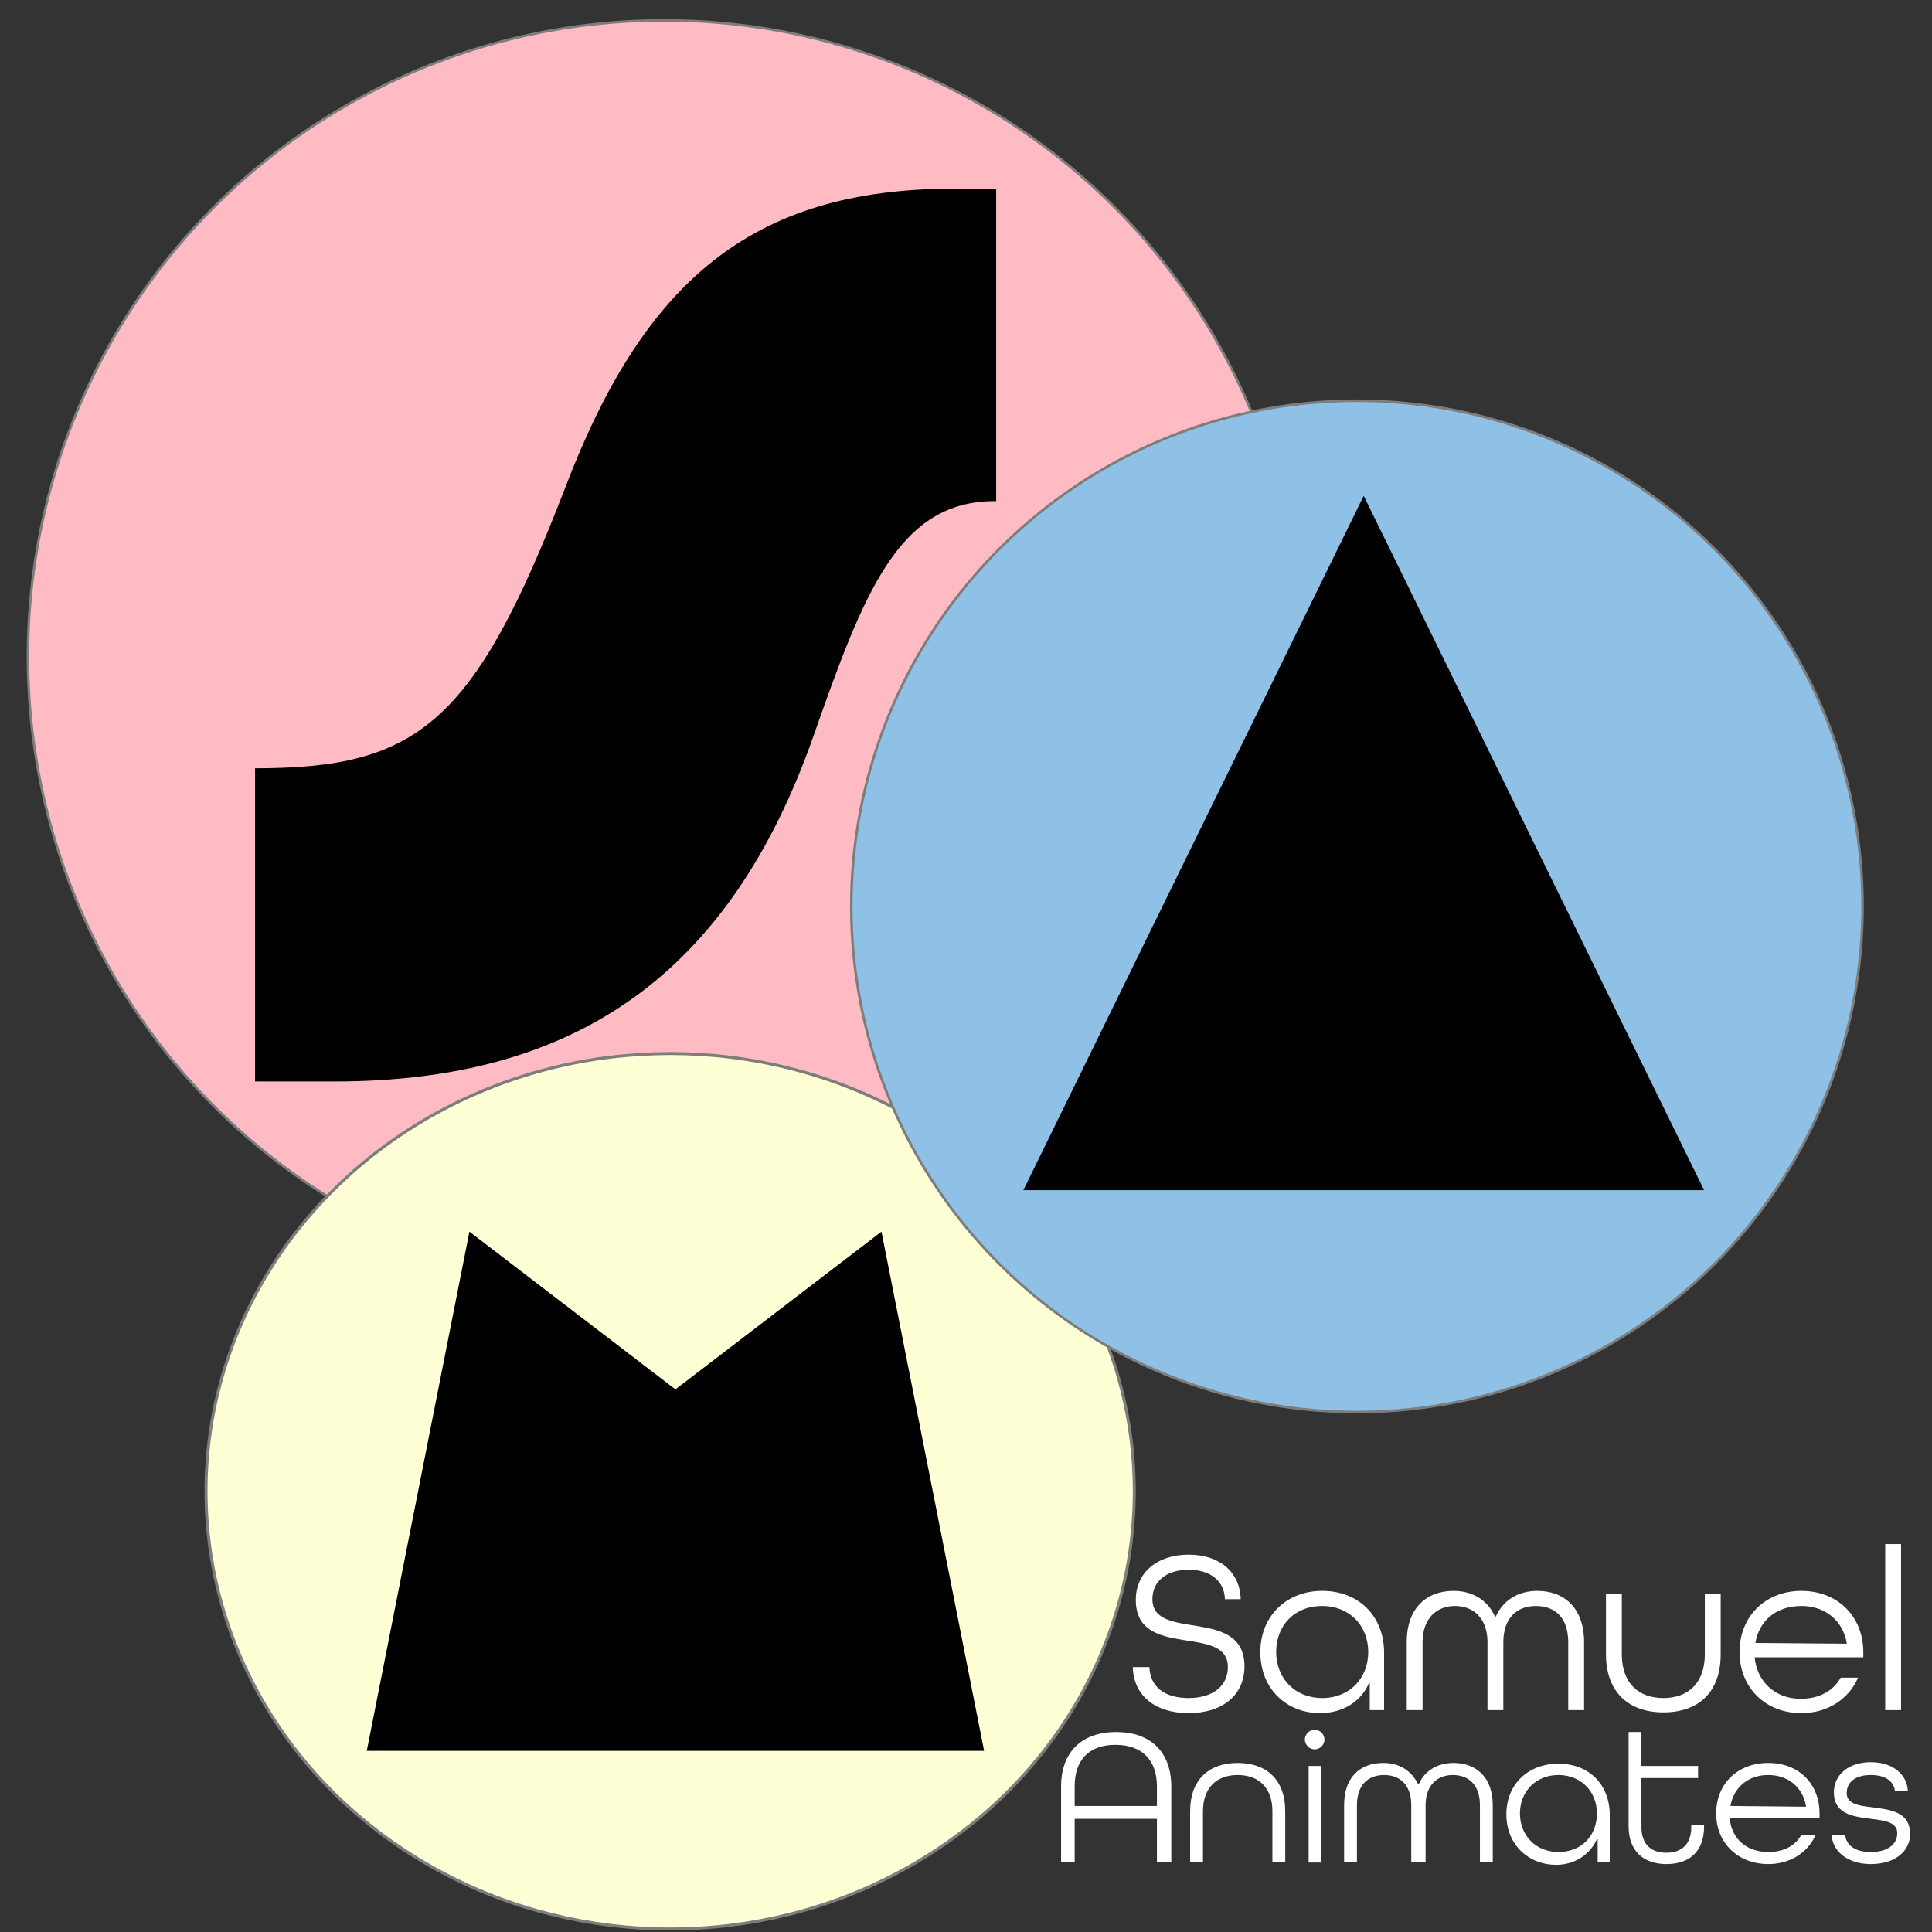 <?xml version="1.0" encoding="utf-8"?>
<!-- Generator: Adobe Illustrator 24.0.1, SVG Export Plug-In . SVG Version: 6.00 Build 0)  -->
<svg version="1.1" id="Layer_1" xmlns="http://www.w3.org/2000/svg" xmlns:xlink="http://www.w3.org/1999/xlink" x="0px" y="0px"
	 viewBox="0 0 256 256" style="enable-background:new 0 0 256 256;" xml:space="preserve">
<rect x="0" y="0" width="256" height="256" fill="#333333" stroke="none"/>
<style type="text/css">
	.st0{fill:#FEBBC3;stroke:#7D7D7D;stroke-width:0.33;stroke-linejoin:bevel;}
	.st1{enable-background:new    ;}
	.st2{fill:#FFFFD5;stroke:#7D7D7D;stroke-width:0.397;stroke-linejoin:bevel;}
	.st3{fill:#8FC0E5;stroke:#7D7D7D;stroke-width:0.339;stroke-linejoin:bevel;}
	.st4{fill:#FFFFFF;}
</style>
<circle class="st0" cx="88" cy="87" r="84.3"/>
<g class="st1">
	<path d="M33.8,101.8c21.5,0,29-5.8,41.1-37.2C85.3,37.4,99.5,25,126.4,25h5.6v41.4h-0.2c-12.7,0-17.3,12-24,31.1
		c-11.1,31.6-31.5,45.8-63.5,45.8H33.8V101.8z"/>
</g>
<ellipse class="st2" cx="88.8" cy="197.6" rx="61.5" ry="58"/>
<g class="st1">
	<path d="M130.4,232H48.6l13.6-68.8l27.3,20.9l27.3-20.9L130.4,232z"/>
</g>
<circle class="st3" cx="179.8" cy="120.1" r="67"/>
<g class="st1">
	<path d="M180.7,65.7l45.1,92h-90.2L180.7,65.7z"/>
</g>
<g class="st1">
	<path class="st4" d="M162.3,211.8c-0.1-2.3-1.9-3.8-4.8-3.8c-2.9,0-4.8,1.5-4.8,3.9c0,5.7,12.2,0.9,12.2,8.9c0,3.8-2.9,6.2-7.4,6.2
		c-4.4,0-7.3-2.3-7.4-6.1h2.2c0.1,2.6,2,4.1,5.2,4.1s5.2-1.6,5.2-4.1c0-5.8-12.2-0.9-12.2-8.9c0-3.6,2.8-6,7-6
		c4.1,0,6.8,2.3,6.9,5.9H162.3z"/>
	<path class="st4" d="M183.4,226.6h-1.9v-3.6h-0.1c-1,2.4-3.4,4-6.5,4c-4.3,0-7.9-3.1-7.9-8.1c0-4.7,3.4-8.1,8.2-8.1
		s8.2,3.3,8.2,8.2V226.6z M181.3,218.9c0-3.5-2.5-6.1-6.1-6.1c-3.7,0-6.1,2.6-6.1,6.1c0,3.5,2.5,6.1,6.1,6.1
		C178.8,225,181.3,222.4,181.3,218.9z"/>
	<path class="st4" d="M197.1,226.6v-9c0-3.2-1.9-4.8-4.3-4.8s-4.3,1.6-4.3,4.8v9h-2.1v-9c0-4.6,2.7-6.8,6.2-6.8
		c2.5,0,4.5,1.2,5.5,3.4h0.1c1-2.2,3-3.4,5.5-3.4c3.5,0,6.2,2.2,6.2,6.8v9h-2.1v-9c0-3.3-1.8-4.8-4.3-4.8s-4.3,1.6-4.3,4.8v9H197.1z
		"/>
	<path class="st4" d="M225.9,211.2h2.1v8c0,5.1-3,7.7-7.6,7.7c-4.5,0-7.6-2.6-7.6-7.7v-8h2.1v8c0,3.8,2.2,5.8,5.5,5.8
		c3.3,0,5.5-2,5.5-5.8V211.2z"/>
	<path class="st4" d="M232.5,219.6c0.3,3.2,2.7,5.5,6.1,5.5c2.4,0,4.3-1,5.3-2.8h2.3c-1.2,2.8-4,4.7-7.5,4.7c-4.8,0-8.2-3.4-8.2-8.1
		c0-4.7,3.4-8.1,8.2-8.1s8.2,3.4,8.2,8.1v0.7H232.5z M232.6,217.7L232.6,217.7l12.1,0.1v-0.1c-0.5-2.9-2.8-4.9-6-4.9
		C235.4,212.8,233.1,214.7,232.6,217.7z"/>
	<path class="st4" d="M249.8,226.6v-22h2.1v22H249.8z"/>
</g>
<g class="st1">
	<path class="st4" d="M153.3,246.7V241h-10.9v5.7h-1.8v-10c0-4.4,2.6-7.2,7.3-7.2c4.7,0,7.3,2.8,7.3,7.2v10H153.3z M153.3,236.7
		c0-3.4-1.9-5.5-5.5-5.5c-3.6,0-5.4,2.1-5.4,5.5v2.6h10.9V236.7z"/>
	<path class="st4" d="M168.6,246.7v-6.7c0-3.1-1.8-4.8-4.6-4.8s-4.6,1.7-4.6,4.8v6.7h-1.7v-6.7c0-4.2,2.5-6.4,6.3-6.4
		s6.3,2.2,6.3,6.4v6.7H168.6z"/>
	<path class="st4" d="M172.9,230.5c0-0.7,0.6-1.3,1.3-1.3s1.3,0.6,1.3,1.3c0,0.7-0.6,1.3-1.3,1.3S172.9,231.2,172.9,230.5z
		 M173.4,246.7V234h1.7v12.8H173.4z"/>
	<path class="st4" d="M187,246.7v-7.5c0-2.7-1.5-4-3.6-4s-3.6,1.3-3.6,4v7.5h-1.7v-7.5c0-3.8,2.2-5.6,5.2-5.6c2.1,0,3.7,1,4.6,2.8
		h0.1c0.8-1.8,2.5-2.8,4.6-2.8c2.9,0,5.2,1.8,5.2,5.6v7.5h-1.7v-7.5c0-2.7-1.5-4-3.6-4c-2.1,0-3.6,1.4-3.6,4v7.5H187z"/>
	<path class="st4" d="M213.3,246.7h-1.6v-3h-0.1c-0.9,2-2.9,3.4-5.4,3.4c-3.6,0-6.6-2.6-6.6-6.7c0-3.9,2.8-6.7,6.9-6.7
		s6.8,2.8,6.8,6.8V246.7z M211.6,240.3c0-2.9-2.1-5.1-5.1-5.1s-5.1,2.2-5.1,5.1s2.1,5.1,5.1,5.1S211.6,243.3,211.6,240.3z"/>
	<path class="st4" d="M225.8,242c0,3.4-2,5-5,5c-3,0-5-1.7-5-5v-12.5h1.7v4.5h7.5v1.6h-7.5v6.5c0,2.3,1.3,3.4,3.3,3.4
		c2,0,3.3-1.1,3.3-3.4v-0.3h1.7V242z"/>
	<path class="st4" d="M229.2,240.9c0.2,2.7,2.2,4.5,5.1,4.5c2,0,3.6-0.8,4.4-2.3h1.9c-1,2.3-3.3,3.9-6.3,3.9c-4,0-6.9-2.8-6.9-6.7
		s2.8-6.7,6.9-6.7s6.8,2.8,6.8,6.7v0.6H229.2z M229.3,239.3L229.3,239.3l10,0.1v-0.1c-0.4-2.4-2.3-4.1-5-4.1
		C231.6,235.2,229.7,236.9,229.3,239.3z"/>
	<path class="st4" d="M251.1,237.4c-0.1-1.3-1.2-2.2-3.2-2.2c-2,0-3.2,0.9-3.2,2.4c0,3.3,8.4,0.2,8.4,5.4c0,2.3-2,4-5.2,4
		c-3.1,0-5.1-1.7-5.2-3.9h1.8c0.1,1.4,1.3,2.3,3.4,2.3c2.2,0,3.5-1,3.5-2.5c0-3.3-8.4-0.2-8.4-5.4c0-2.3,1.9-4,4.9-4
		s4.8,1.7,4.9,3.8H251.1z"/>
</g>
</svg>
